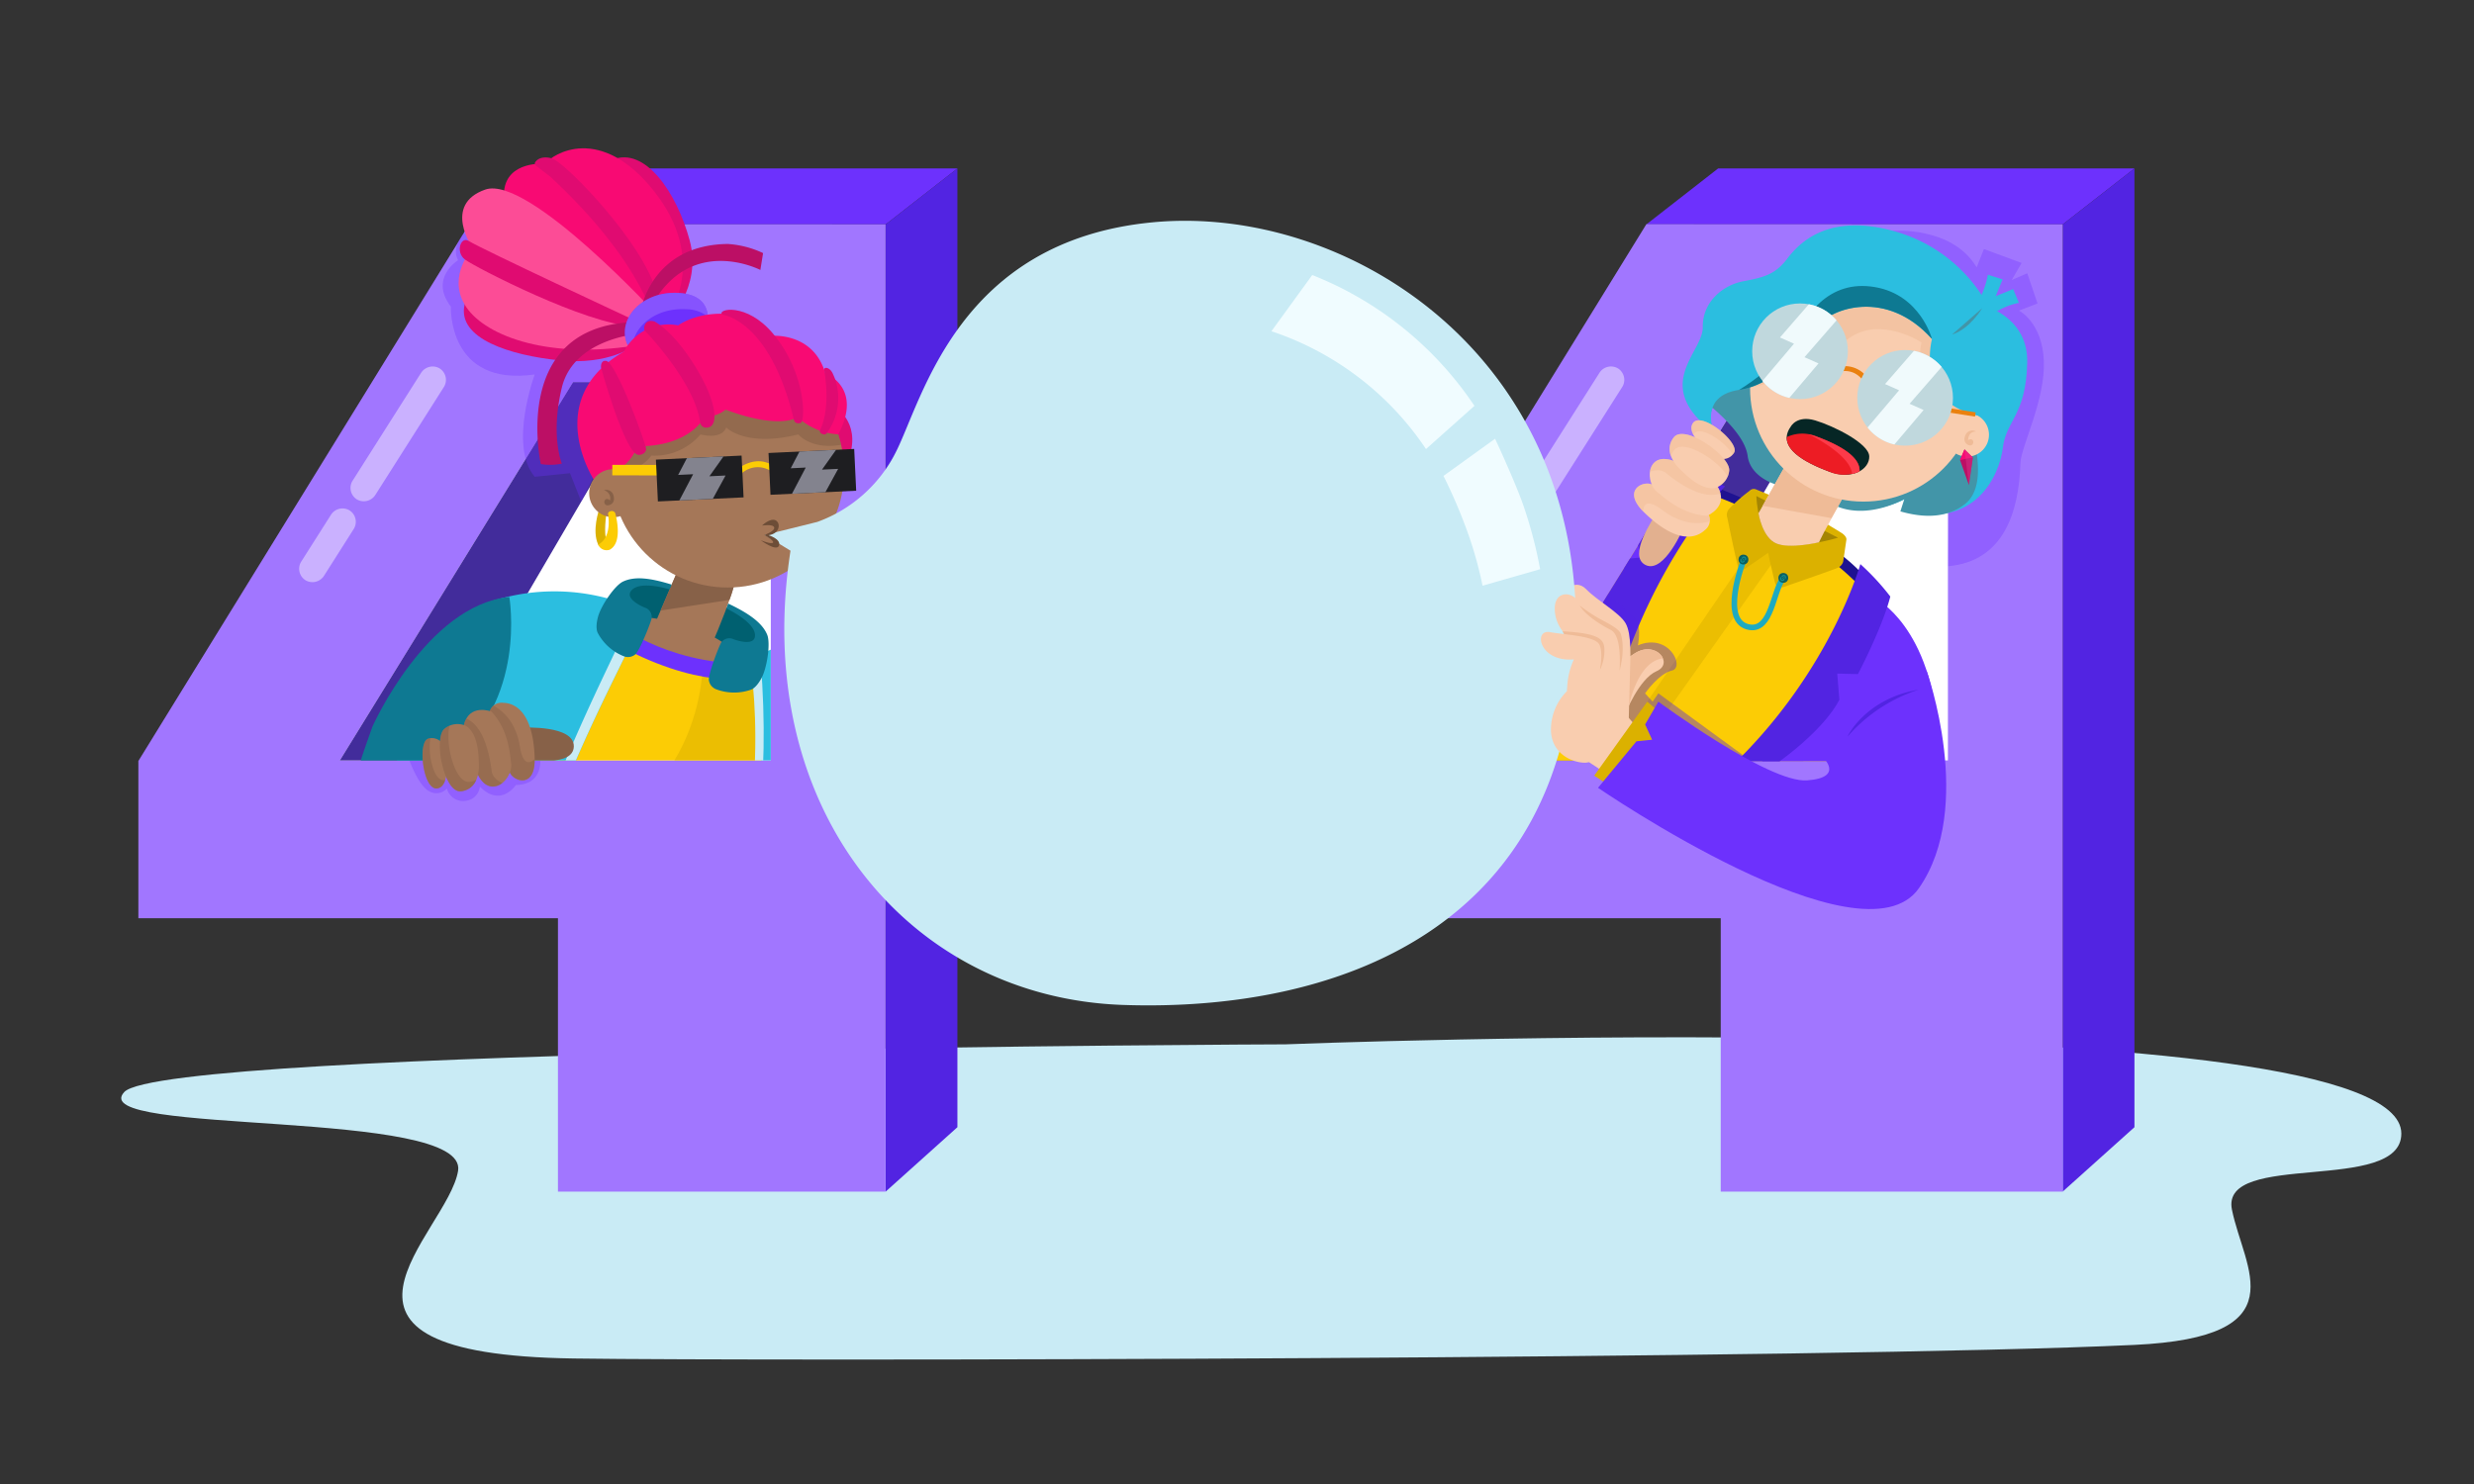 <svg xmlns="http://www.w3.org/2000/svg" xmlns:xlink="http://www.w3.org/1999/xlink" width="500" height="300" viewBox="0 0 500 300">
  <rect x="0" y="0" width="500" height="300" fill="#333333" stroke="none"/>
  <defs>
    <clipPath id="clip-path">
      <path id="Trazado_43053" data-name="Trazado 43053" d="M951.506,2300.225l-23.4-62.317-11.057-8.922L900.008,2215.1l-42.487,5.694.849,40.463,13.728,4.966,2.2,13.895-38.582,62.61,87.094-.021v-32.673l8.82-3.006Z" transform="translate(-835.717 -2215.1)" fill="none"/>
    </clipPath>
  </defs>
  <g id="Grupo_34792" data-name="Grupo 34792" transform="translate(-498 -200)">
    <rect id="Rectángulo_3773" data-name="Rectángulo 3773" width="500" height="300" transform="translate(498 200)" fill="none"/>
    <g id="Grupo_34792-2" data-name="Grupo 34792" transform="translate(17 7.866)">
      <rect id="Rectángulo_3773-2" data-name="Rectángulo 3773" width="477.413" height="285.251" transform="translate(498 200)" fill="none"/>
      <g id="Grupo_40214" data-name="Grupo 40214" transform="translate(505.498 218.244)">
        <path id="Trazado_42992" data-name="Trazado 42992" d="M980.017,2594.526s-226.5.761-234.683,9.652,69.524,3.194,67.48,15.906S777.4,2657.2,836.2,2658.037c39.016.555,254.232.154,315.4-2.747,33.377-1.583,22.116-15.359,19.711-27.347s34.235-3.1,34.235-15.373C1205.553,2585.573,980.017,2594.526,980.017,2594.526Z" transform="translate(-744.73 -2409.518)" fill="#c9ebf5"/>
        <path id="Trazado_42993" data-name="Trazado 42993" d="M909.48,2464.186s10.319-.531,10.226,3.807c-.089,4.138-8.856,2.75-11.108,2.461S906.587,2464.34,909.48,2464.186Z" transform="translate(-828.235 -2343.202)" fill="#876148"/>
        <path id="Trazado_42994" data-name="Trazado 42994" d="M1463.532,2242.769h-84.145l14.5-11.307h84.144Z" transform="translate(-1071.154 -2223.515)" fill="#6d31fd"/>
        <path id="Trazado_42995" data-name="Trazado 42995" d="M1552.642,2242.769v195.524l14.5-13.018V2231.462Z" transform="translate(-1160.265 -2223.515)" fill="#5224e2"/>
        <path id="Trazado_42996" data-name="Trazado 42996" d="M973.729,2242.769H889.584l14.5-11.307h84.144Z" transform="translate(-819.233 -2223.515)" fill="#6d31fd"/>
        <path id="Trazado_42997" data-name="Trazado 42997" d="M1062.839,2242.769v195.524l14.5-13.018V2231.462Z" transform="translate(-908.344 -2223.515)" fill="#5224e2"/>
        <path id="Trazado_42998" data-name="Trazado 42998" d="M836.667,2450.229h66.217V2254.7l-84.144-.035-66.87,108.514v31.792h84.8Z" transform="translate(-748.403 -2235.452)" fill="#a176ff"/>
        <path id="Trazado_42999" data-name="Trazado 42999" d="M864.607,2477.685l26.463.088s.478,4.9-4.932,4.964c0,0-3.007,4.631-7.277.321a3.19,3.19,0,0,1-2.586,2.835,3.424,3.424,0,0,1-4.073-2.443,2.819,2.819,0,0,1-3.5.58C866.472,2482.978,864.607,2477.685,864.607,2477.685Z" transform="translate(-806.387 -2350.156)" fill="#6d31fd" opacity="0.32"/>
        <path id="Trazado_43000" data-name="Trazado 43000" d="M922.811,2396.845v-76.47l-39.95-.014-47.144,76.5Z" transform="translate(-791.528 -2269.239)" fill="#fff"/>
        <path id="Trazado_43001" data-name="Trazado 43001" d="M898.623,2320.362l-44.736,76.494-18.2.01,47.144-76.5Z" transform="translate(-791.511 -2269.239)" fill="#422c9b"/>
        <path id="Trazado_43002" data-name="Trazado 43002" d="M927.133,2253.254l-44.4,2.548s-2.552,2.886-1.108,5.412c0,0-5.893,3.608-1.457,9.385,0,0-.708,16.236,16.941,13.709,0,0-5.326,14.435,0,20.689l7.13-.722,2.279,5.741,15.162-30.881Z" transform="translate(-813.537 -2234.724)" fill="#6d31fd" opacity="0.32"/>
        <path id="Trazado_43003" data-name="Trazado 43003" d="M1323.6,2450.229h69.117V2254.7l-84.144-.035-66.87,108.514v31.792h81.9Z" transform="translate(-1000.338 -2235.452)" fill="#a176ff"/>
        <g id="Grupo_40191" data-name="Grupo 40191" transform="translate(274.108 47.982)" opacity="0.43">
          <path id="Trazado_43004" data-name="Trazado 43004" d="M1315.526,2374.3l-5.294,8.339-.743,1.171a2.737,2.737,0,0,0,.973,3.712,2.771,2.771,0,0,0,3.711-.973l5.294-8.339.743-1.171a2.737,2.737,0,0,0-.973-3.712,2.771,2.771,0,0,0-3.712.973Z" transform="translate(-1309.122 -2344.283)" fill="#fff"/>
          <path id="Trazado_43005" data-name="Trazado 43005" d="M1344.727,2315.216l-4.7,7.4-7.478,11.781-1.7,2.677a2.737,2.737,0,0,0,.973,3.711,2.77,2.77,0,0,0,3.711-.973l4.7-7.4,7.478-11.781,1.7-2.677a2.736,2.736,0,0,0-.973-3.712,2.77,2.77,0,0,0-3.712.973Z" transform="translate(-1320.109 -2313.896)" fill="#fff"/>
        </g>
        <path id="Trazado_43006" data-name="Trazado 43006" d="M1472.315,2259.96l4.732-2.558s11.912-1,16.893,7.382l1.465-3.709,7.618,2.815-2,3.448,3.14-1.364,2.072,6.1-3.754,1.443s4.716,2.326,5.037,10.184-4.631,17.35-4.731,20.609c-.305,9.972-3.406,19.918-14.654,20.88l1.024-57.046Z" transform="translate(-1118.95 -2236.838)" fill="#6d31fd" opacity="0.32"/>
        <path id="Trazado_43007" data-name="Trazado 43007" d="M1412.643,2396.845v-76.47l-39.951-.014-47.144,76.5Z" transform="translate(-1043.463 -2269.239)" fill="#fff"/>
        <path id="Trazado_43008" data-name="Trazado 43008" d="M1388.487,2320.362l-44.736,76.494-18.2.01,47.144-76.5Z" transform="translate(-1043.463 -2269.239)" fill="#422c9b"/>
        <path id="Trazado_43009" data-name="Trazado 43009" d="M1397.966,2365.308l5.107-1.087s22.627,8.438,31,19.211l-30.327,2.841Z" transform="translate(-1080.71 -2291.798)" fill="#1e1291"/>
        <path id="Trazado_43010" data-name="Trazado 43010" d="M1355.382,2362.554s52.059,12.571,51.943,56.186l-86.335-.172Z" transform="translate(-1041.118 -2290.94)" fill="#fccc05"/>
        <path id="Trazado_43011" data-name="Trazado 43011" d="M1373.924,2380.288l1.7,2.446-8.27,13.59,1.373-7.545Z" transform="translate(-1064.965 -2300.062)" fill="#6d31fd"/>
        <path id="Trazado_43012" data-name="Trazado 43012" d="M1382.679,2361.1s-14.763,15.484-22.127,41.378l-5.707-12.835s3.918-6.362,8.62-13.95l2.321-.229-.686-2.444s4.09-7.119,9.2-14.446A45.326,45.326,0,0,1,1382.679,2361.1Z" transform="translate(-1058.532 -2288.896)" fill="#5224e2"/>
        <path id="Trazado_43013" data-name="Trazado 43013" d="M1393.088,2387.306l-30.06,43.981,4.977.183,29.249-41.27Z" transform="translate(-1062.74 -2303.671)" fill="#dbb100" opacity="0.5"/>
        <g id="Grupo_40195" data-name="Grupo 40195" transform="translate(44.189)">
          <g id="Grupo_40194" data-name="Grupo 40194" transform="translate(0)" clip-path="url(#clip-path)">
            <g id="Grupo_40193" data-name="Grupo 40193" transform="translate(1.157 3.873)">
              <path id="Trazado_43014" data-name="Trazado 43014" d="M1038.252,2331.913s5.786,3.953.772,12.729l-5.4-12.729Z" transform="translate(-938.664 -2279.053)" fill="#e00b71"/>
              <path id="Trazado_43015" data-name="Trazado 43015" d="M953.96,2403.816s1.336-2.275,9.652.451,12.725,4.891,14.54,6.027,3.935,2.789,3.446,4.147-3.923,1.549-3.923,1.549l-3.785,3.115-18.244-6.476S952.305,2407.246,953.96,2403.816Z" transform="translate(-897.453 -2315.578)" fill="#006070"/>
              <g id="Grupo_40192" data-name="Grupo 40192" transform="translate(22.843)">
                <path id="Trazado_43016" data-name="Trazado 43016" d="M921.519,2290.039l.364,3.964s-5.287,4.009-15.223,2.985-20.787-4.362-19.2-11.3S921.519,2290.039,921.519,2290.039Z" transform="translate(-886.25 -2254.117)" fill="#e00b71"/>
                <path id="Trazado_43017" data-name="Trazado 43017" d="M957.317,2260.2l1.176-.025s7.229-6.949,4.61-16.589-9-18.981-15.594-16.29S957.317,2260.2,957.317,2260.2Z" transform="translate(-916.411 -2225.003)" fill="#e00b71"/>
                <path id="Trazado_43018" data-name="Trazado 43018" d="M937.472,2256.461s7.784-10.908-3.088-24.672-20.5-7.606-22.072-5.586c0,0-7.68-.7-8.276,5.564,0,0-.194,8.087,1.579,10.8s27.7,18.375,27.7,18.375Z" transform="translate(-894.853 -2223.075)" fill="#f80a73"/>
                <path id="Trazado_43019" data-name="Trazado 43019" d="M925.676,2265.829s-26.4-28.856-35.141-25.826-2.54,11.884-2.54,11.884-5.133,5.342-1.652,11.348,16.141,11.177,34.422,8.318Z" transform="translate(-885.133 -2231.667)" fill="#fc4c96"/>
                <path id="Trazado_43020" data-name="Trazado 43020" d="M940.264,2257.228a7.057,7.057,0,0,1-.543-1.136c-1.121-1.765-4.691-11.358-19.82-25.389l-2.888-2.2a.537.537,0,0,1-.065-.7c.359-.509,1.239-1.239,3.225-.779,2.908.672,21.236,19.921,21.534,29.11C941.706,2256.134,942.067,2257.793,940.264,2257.228Z" transform="translate(-901.445 -2225.031)" fill="#e00b71"/>
                <path id="Trazado_43021" data-name="Trazado 43021" d="M921.1,2277.537s-31-14.43-33.736-16.138c-1.519-.949-2.692,2.26-.706,3.778s24.62,13.177,33.986,13.444Z" transform="translate(-885.378 -2242.697)" fill="#e00b71"/>
                <path id="Trazado_43022" data-name="Trazado 43022" d="M985.176,2268.141s-14.29-7.393-22.167,7.607l-1.939.362s2.159-13.06,17.531-13.223a19.7,19.7,0,0,1,7.121,1.845Z" transform="translate(-924.19 -2243.551)" fill="#bc0f65"/>
                <path id="Trazado_43023" data-name="Trazado 43023" d="M937.922,2297.849s-12.737,1.05-15.078,10.824.009,15.349.009,15.349a11.375,11.375,0,0,1-4.252.09s-6.27-27.8,18.762-28.691Z" transform="translate(-901.987 -2260.285)" fill="#bc0f65"/>
              </g>
              <path id="Trazado_43024" data-name="Trazado 43024" d="M969.159,2395.419l-8.113,18.972,11.7,3.409s7.723-16.274,7.709-21.215Z" transform="translate(-901.335 -2311.718)" fill="#a57758"/>
              <path id="Trazado_43025" data-name="Trazado 43025" d="M953.5,2417.778s18.033-.6,25.9,10.848c2.54,3.7-6.975,4.275-6.975,4.275l-4.355,3.15-12.3-3.424Z" transform="translate(-897.453 -2323.214)" fill="#a57758"/>
              <path id="Trazado_43026" data-name="Trazado 43026" d="M884.23,2489.134s13.922,7.98,48.038,13.615c0,0,19.178-41.7,12.384-71.276,0,0-14.483,2.3-30.836-8.606C913.817,2422.866,889.3,2441.841,884.23,2489.134Z" transform="translate(-861.826 -2325.834)" fill="#fccc05"/>
              <path id="Trazado_43027" data-name="Trazado 43027" d="M952.1,2440.054a22.17,22.17,0,0,1-2.562.189l-4.005-.611-2.662.216c-.45-.062-.915-.134-1.391-.216-.227,5.037-3.144,34.98-40.491,36.535l-2.146,24.747c.992.385,2.091.8,3.3,1.227l37.57,9.187S958.9,2469.632,952.1,2440.054Z" transform="translate(-869.342 -2334.457)" fill="#dbb100" opacity="0.5"/>
              <path id="Trazado_43028" data-name="Trazado 43028" d="M949.071,2420.4s9.977,8.267,26.549,8.364l.536,2.767s-9.865,2.862-28.053-7.415Z" transform="translate(-894.678 -2324.566)" fill="#6d31fd"/>
              <path id="Trazado_43029" data-name="Trazado 43029" d="M983.1,2403.01a23.61,23.61,0,0,0,1.542-6.424l-11.293-1.166-4.161,9.731Z" transform="translate(-905.52 -2311.718)" fill="#876148"/>
              <path id="Trazado_43030" data-name="Trazado 43030" d="M970.959,2289.533s1.507-5.889-5.813-6.3-12.367,5.2-10.427,10.195S970.959,2289.533,970.959,2289.533Z" transform="translate(-897.866 -2254.006)" fill="#6d31fd"/>
              <path id="Trazado_43031" data-name="Trazado 43031" d="M965.146,2283.235c4.926.275,5.853,3.03,5.934,4.8a7.1,7.1,0,0,0-4.428-1.5c-6.29-.351-10.9,3.742-10.839,8.07a2.146,2.146,0,0,1-1.094-1.183C952.78,2288.436,957.826,2282.825,965.146,2283.235Z" transform="translate(-897.866 -2254.006)" fill="#a176ff" opacity="0.5"/>
              <circle id="Elipse_1389" data-name="Elipse 1389" cx="23.518" cy="23.518" r="23.518" transform="translate(53.721 41.751)" fill="#a57758"/>
              <path id="Trazado_43032" data-name="Trazado 43032" d="M951.116,2337.151a7.212,7.212,0,0,0,6.891-2.933,12.14,12.14,0,0,0,9.932-4.276s4.243,1.191,5.207-1.413c0,0,3.857,4.079,14.56,1.413,0,0,2.572,3.164,8.657,2.1a46.629,46.629,0,0,0-2.753-8.142c-1.758-3.761-21.429-7.865-32.422-3.857S951.116,2337.151,951.116,2337.151Z" transform="translate(-896.217 -2272.103)" fill="#876148" opacity="0.58"/>
              <path id="Trazado_43033" data-name="Trazado 43033" d="M942.845,2373.362s-1.53,4.257-.213,7.108c0,0,.049.874,2.7.21,0,0-1.959.57-1.041-6.488Z" transform="translate(-891.589 -2300.372)" fill="#dbb100"/>
              <path id="Trazado_43034" data-name="Trazado 43034" d="M946.655,2318.714a8.793,8.793,0,0,1-5.2,5.351,5.15,5.15,0,0,1-3.429,1.64s-10.9-16.393,5.93-26.132a10.138,10.138,0,0,1,10.964-5.3s3.617-2.748,10.03-2.314,8.7,4.436,8.7,4.436,8.573-.9,11.016,7.586c0,0,7.7,2.781,2.6,12.319a13.254,13.254,0,0,1-8.188-3.448s-3.552,2.572-14.568-1.543a6.424,6.424,0,0,1-4.2,1.414S957.442,2318.794,946.655,2318.714Z" transform="translate(-887.708 -2258.478)" fill="#f80a73"/>
              <circle id="Elipse_1390" data-name="Elipse 1390" cx="4.859" cy="4.859" r="4.859" transform="translate(49.228 64.859)" fill="#a57758"/>
              <path id="Trazado_43035" data-name="Trazado 43035" d="M1002.435,2355.662l-.755-.894c.035-.029,3.594-2.977,7.281-.34l-.681.951A4.846,4.846,0,0,0,1002.435,2355.662Z" transform="translate(-922.234 -2290.07)" fill="#fccc05"/>
              <path id="Trazado_43036" data-name="Trazado 43036" d="M945.577,2365.328a1.5,1.5,0,0,1,1.962,1.1c.4,1.594-.779,1.987-1.332,1.948a.675.675,0,0,1-.278-1.194c.466-.279.878.228.878.228A1.659,1.659,0,0,0,945.577,2365.328Z" transform="translate(-893.379 -2296.203)" fill="#876148"/>
              <rect id="Rectángulo_5901" data-name="Rectángulo 5901" width="17.334" height="8.457" transform="translate(85.475 61.593) rotate(-2.718)" fill="#1e1e21"/>
              <path id="Trazado_43037" data-name="Trazado 43037" d="M1025.108,2348.913l7.4-.352-2.847,4.008,3.263-.155-2.579,4.717-6.759.321,2.785-5.3-3.03.145Z" transform="translate(-933.374 -2287.616)" fill="#83838e"/>
              <path id="Trazado_43038" data-name="Trazado 43038" d="M946.661,2374.51c.358,1.389,1.374,6.027-1.13,7.37a1.851,1.851,0,0,1-2.333-1.046s2.737-.963,2.016-6.106c0,0-.126-.478.48-.626A.764.764,0,0,1,946.661,2374.51Z" transform="translate(-892.155 -2300.736)" fill="#fccc05"/>
              <line id="Línea_3" data-name="Línea 3" x2="9.939" y2="0.017" transform="translate(53.905 65.047)" fill="none" stroke="#fccc05" stroke-miterlimit="10" stroke-width="2.122"/>
              <rect id="Rectángulo_5902" data-name="Rectángulo 5902" width="17.334" height="8.457" transform="translate(62.718 62.938) rotate(-2.718)" fill="#1e1e21"/>
              <path id="Trazado_43039" data-name="Trazado 43039" d="M978.251,2351.682l7.4-.351-2.846,4.008,3.263-.155-2.579,4.717-6.759.321,2.785-5.3-3.03.144Z" transform="translate(-909.274 -2289.041)" fill="#83838e"/>
              <path id="Trazado_43040" data-name="Trazado 43040" d="M891.865,2414.625s4.1,3.4,3.31,5.75-11.391,21.682-17.919,41.7-7.626,28.6-8.059,30.395-.664,5.012-3.854,5.211-15.112-1-23.762-7.95c0,0-3.492-1.422-3.482-10.028s8.609-47.178,33.09-69.884Z" transform="translate(-838.099 -2319.123)" fill="#2bbee0"/>
              <path id="Trazado_43041" data-name="Trazado 43041" d="M906.459,2469.722c6.528-20.017,17.132-39.347,17.919-41.7.347-1.036-.254-2.274-1.034-3.336a2.306,2.306,0,0,1-.112.609c-.845,2.525-11.864,23.383-18.882,44.854s-8.35,30.626-8.829,32.548c-.182.732-.342,1.683-.644,2.6,2.875-.4,3.106-3.444,3.523-5.177C898.833,2498.321,899.931,2489.74,906.459,2469.722Z" transform="translate(-867.302 -2326.77)" fill="#c9ebf5"/>
              <path id="Trazado_43042" data-name="Trazado 43042" d="M866.059,2434.3a22.859,22.859,0,0,1,7.988-.065l24.039-12.935,9.36-5.521h0l1.488-5.747a41.285,41.285,0,0,0-28.878.146L867.6,2425.265Z" transform="translate(-852.48 -2317.933)" fill="#2bbee0"/>
              <path id="Trazado_43043" data-name="Trazado 43043" d="M957.3,2404.308s-5.575-1.8-7.552.04,2.53,3.63,2.53,3.63a1.971,1.971,0,0,1,1.329,2.451c-.576,1.813-2.474,6.421-3.265,7.039a2.309,2.309,0,0,1-2.284.354,10.238,10.238,0,0,1-5.294-4.758s-.551-.947.081-3.246,3.377-6.3,5.025-7.089c2.508-1.2,5.832-.643,9.847.6Z" transform="translate(-891.82 -2315.135)" fill="#0e7992"/>
              <path id="Trazado_43044" data-name="Trazado 43044" d="M1006.128,2431.115s4.584,18.577-1.492,44.228l9.084-.868.752-46.865Z" transform="translate(-923.754 -2328.274)" fill="#2bbee0"/>
              <path id="Trazado_43045" data-name="Trazado 43045" d="M992.225,2438.3s6.044,36.981-13.781,73.165h2.065s17.76-24.952,13.663-74.88Z" transform="translate(-910.283 -2332.892)" fill="#c9ebf5"/>
              <path id="Trazado_43046" data-name="Trazado 43046" d="M992.8,2413.565s5.566,2.568,5.778,5.26-4.319.961-4.319.961a1.971,1.971,0,0,0-2.637.9c-.8,1.726-2.523,6.4-2.358,7.393a2.308,2.308,0,0,0,1.441,1.806,10.237,10.237,0,0,0,7.117.078s1.046-.324,2.136-2.445,1.777-6.926,1.1-8.621c-1.036-2.578-4.1-4.531-7.9-6.332Z" transform="translate(-915.841 -2320.539)" fill="#0e7992"/>
              <path id="Trazado_43047" data-name="Trazado 43047" d="M844.408,2442.876c0-.193,2.355-6.835,2.355-6.835s10.928-24.549,27.671-26.224c0,0,3.724,21.295-12.283,33.059Z" transform="translate(-841.344 -2319.123)" fill="#0e7992"/>
              <path id="Trazado_43048" data-name="Trazado 43048" d="M1036.3,2314.778s1.545,7.442-.849,12.376a.624.624,0,0,0,.447.652c.771.29.847-.059,1.007-.235a11.931,11.931,0,0,0,1.576-10.974c-.3-.726-.162-.416-.446-1.036C1037.566,2314.54,1036.473,2314.119,1036.3,2314.778Z" transform="translate(-939.6 -2270.078)" fill="#e00b71"/>
            </g>
            <path id="Trazado_43049" data-name="Trazado 43049" d="M944.391,2312.9s4.874,17.734,7.627,17.652c0,0,1.41-.031,1.484-1.187.052-.823-6.013-17.5-8.062-17.823C944.2,2311.35,944.391,2312.9,944.391,2312.9Z" transform="translate(-891.606 -2264.695)" fill="#e00b71"/>
            <path id="Trazado_43050" data-name="Trazado 43050" d="M974.916,2316.5a1.2,1.2,0,0,1-1.234-1.044c-1.085-8.149-11.026-18.4-11.127-18.5l-.149-.153-.015-.213a1.627,1.627,0,0,1,.361-1.271,1.32,1.32,0,0,1,1-.4,2.245,2.245,0,0,1,.72.128l.048.019.044.026c4.917,2.937,9.556,10.911,10.948,14.528,1.076,2.8,1.348,4.956.764,6.075a1.36,1.36,0,0,1-.887.74,1.945,1.945,0,0,1-.469.061Z" transform="translate(-900.866 -2256.156)" fill="#e00b71"/>
            <path id="Trazado_43051" data-name="Trazado 43051" d="M994.671,2291.26s9.576.9,14.461,21.152c0,0,.138,1.138,1.407.737.938-.3,1.176-9.868-5.542-17.977C999.6,2288.663,993.481,2290.135,994.671,2291.26Z" transform="translate(-917.395 -2253.765)" fill="#e00b71"/>
            <path id="Trazado_43052" data-name="Trazado 43052" d="M909.48,2464.186s10.319-.531,10.226,3.807c-.089,4.138-8.856,2.75-11.108,2.461S906.587,2464.34,909.48,2464.186Z" transform="translate(-872.425 -2343.202)" fill="#876148"/>
          </g>
        </g>
        <path id="Trazado_43054" data-name="Trazado 43054" d="M898.017,2455.662a2.513,2.513,0,0,1,2.748-1.78c2.363.048,6.027,1.78,6.364,11.041.252,6.9-4.966,4.581-5.111,2.652S901.44,2458.794,898.017,2455.662Z" transform="translate(-823.57 -2337.913)" fill="#a57758"/>
        <path id="Trazado_43055" data-name="Trazado 43055" d="M907.133,2465.848c-1.034,1-2.367,1.321-2.993-2.539-.893-5.514-4.143-7.626-5.331-8.226a2.326,2.326,0,0,0-.792,1.2c3.423,3.131,3.857,9.984,4,11.913C902.161,2470.092,907.217,2472.362,907.133,2465.848Z" transform="translate(-823.57 -2338.531)" fill="#876148" opacity="0.45"/>
        <path id="Trazado_43056" data-name="Trazado 43056" d="M892.853,2457.181s-4.6-1.829-5.657,2.9c0,0,2.813,6.508,2.829,9.691,0,0,1.077,2.748,3.295,2.555s3.715-2.954,3.5-4.587S896.389,2460.986,892.853,2457.181Z" transform="translate(-818.005 -2339.431)" fill="#a57758"/>
        <path id="Trazado_43057" data-name="Trazado 43057" d="M892.869,2471c-.938-7.68-3.58-9.932-5.108-10.591a5.357,5.357,0,0,0-.565,1.509s2.813,6.509,2.829,9.691c0,0,1.077,2.748,3.295,2.556a3.211,3.211,0,0,0,1.715-.726C892.92,2472.538,892.869,2471,892.869,2471Z" transform="translate(-818.005 -2341.268)" fill="#876148" opacity="0.45"/>
        <path id="Trazado_43058" data-name="Trazado 43058" d="M882.795,2463.2a4.068,4.068,0,0,0-4.532.482c-2.266,1.832-.145,13.162,3.423,12.632s3.568-4.5,3.519-5.551S885.254,2465.036,882.795,2463.2Z" transform="translate(-812.928 -2342.461)" fill="#a57758"/>
        <path id="Trazado_43059" data-name="Trazado 43059" d="M874.356,2470.1a2.55,2.55,0,0,0-3.007-1.416c-2.285.447-1.175,10.429,1.712,10.092S875.01,2471.439,874.356,2470.1Z" transform="translate(-809.225 -2345.491)" fill="#a57758"/>
        <path id="Trazado_43060" data-name="Trazado 43060" d="M874.505,2477.105c-2.209.259-3.375-5.527-2.778-8.456a3.5,3.5,0,0,0-.379.054c-2.285.447-1.175,10.429,1.712,10.092.854-.1,1.371-.785,1.662-1.731A1.716,1.716,0,0,1,874.505,2477.105Z" transform="translate(-809.225 -2345.508)" fill="#876148" opacity="0.45"/>
        <path id="Trazado_43061" data-name="Trazado 43061" d="M883.411,2474.756c-3.062.454-5.059-7.828-4.13-11.342a4.47,4.47,0,0,0-1.019.627c-2.266,1.832-.145,13.162,3.423,12.632a3.706,3.706,0,0,0,3.012-2.321A4.134,4.134,0,0,1,883.411,2474.756Z" transform="translate(-812.928 -2342.815)" fill="#876148" opacity="0.45"/>
        <path id="Trazado_43062" data-name="Trazado 43062" d="M1357.306,2408.693l-5.783,9.454,7.417,3.605,1.345,14.113,25.912,6.532-18.714-13.668-1.163,1.674-1.524-1.674s2.77-4.015,5.435-4.614-.554-7.736-6.884-5.09c0,0,.693-3.528-.292-4.972S1357.306,2408.693,1357.306,2408.693Z" transform="translate(-1056.823 -2314.671)" fill="#5224e2" opacity="0.41" style="mix-blend-mode: multiply;isolation: isolate"/>
        <path id="Trazado_43063" data-name="Trazado 43063" d="M1365.05,2448.462l1.1-3.818s2.755-7.078,6.323-8.621-.1-6.316-4.388-3.616-6.461,6.412-6.123,8.823S1365.05,2448.462,1365.05,2448.462Z" transform="translate(-1062.173 -2326.45)" fill="#f9cdaf"/>
        <path id="Trazado_43064" data-name="Trazado 43064" d="M1372.329,2432.407a18.285,18.285,0,0,0-2.07,1.514c-.009.052-.02.1-.027.156-.314,2.236.936,8.824.936,8.824s1.692-8.841,6.832-9.475C1377.379,2431.918,1374.974,2430.742,1372.329,2432.407Z" transform="translate(-1066.419 -2326.45)" fill="#efbb97"/>
        <path id="Trazado_43065" data-name="Trazado 43065" d="M1352.773,2430.117l5.153,1.664s.12-4.846.247-9.378c.074-2.634.386-7.714-.9-9.9s-5.657-4.5-7.971-6.879-5.336.514-4.628,2.957,7.328,11.682,7.328,11.682Z" transform="translate(-1053.246 -2312.637)" fill="#f9cdaf"/>
        <path id="Trazado_43066" data-name="Trazado 43066" d="M1351.523,2413.3a34.65,34.65,0,0,0,4,2.679c1.8.965,4.04,2.058,4.368,3.11,1.008,3.23-.246,7.393-.246,7.393Z" transform="translate(-1056.823 -2317.043)" fill="#efbb97"/>
        <path id="Trazado_43067" data-name="Trazado 43067" d="M1012.527,2316.762l10.618-2.638a28.675,28.675,0,0,0,15.9-14.161c5.43-10.74,12.624-42.626,51.807-46.4s87.383,26.723,85.579,84.76-48.2,74.922-91.481,73.447-75.3-39.665-67.218-91.831Z" transform="translate(-882.467 -2234.724)" fill="#c9ebf5"/>
        <path id="Trazado_43068" data-name="Trazado 43068" d="M1302.863,2373.671a79.159,79.159,0,0,0-2.789-10.138,103.909,103.909,0,0,0-5.109-12.056l10.429-7.516c1.343,2.844,4.489,9.935,5.612,13.188a89.04,89.04,0,0,1,3.493,13.187Z" transform="translate(-1027.733 -2281.377)" fill="#f0fcff"/>
        <path id="Trazado_43069" data-name="Trazado 43069" d="M1264.4,2302.269a70.739,70.739,0,0,0-28.745-24.71q-1.991-.931-4.04-1.738l-8.248,11.361A60.59,60.59,0,0,1,1254.608,2311Z" transform="translate(-990.908 -2246.33)" fill="#f0fcff"/>
        <path id="Trazado_43070" data-name="Trazado 43070" d="M1011.092,2378.86s1.646-1.585,2.726-1.073.953,2.714-1.407,3.024c0,0,2.579.76,2.115,2.094s-3.707-1.088-3.707-1.088,2.132.878,2.493.5-1.756-1.545-1.756-1.545,2.158-.759,2-1.519S1011.092,2378.86,1011.092,2378.86Z" transform="translate(-881.588 -2298.723)" fill="#6d4d37"/>
        <g id="Grupo_40212" data-name="Grupo 40212" transform="translate(315.572 19.451)">
          <path id="Trazado_43071" data-name="Trazado 43071" d="M1418.661,2364.885a108.947,108.947,0,0,1,17.459,8.883s1.026.646.919,1.353-.656,4.444-.656,4.444a2.007,2.007,0,0,1-1.158,1.239c-.964.427-10.735,3.811-10.735,3.811s-1.327.488-1.754-.491c-.285-.655-1.524-6.371-1.524-6.371l-4.535,3.146s-1.156.819-1.5-.26c-.457-1.434-2.2-9.963-2.2-9.963a1.851,1.851,0,0,1,.308-1.759,31.9,31.9,0,0,1,4.161-3.682A1.188,1.188,0,0,1,1418.661,2364.885Z" transform="translate(-1403.95 -2311.555)" fill="#dbb100"/>
          <path id="Trazado_43072" data-name="Trazado 43072" d="M1425.162,2367.806l16.5,8.426s-7.053,2.156-11.652,1.413S1425.162,2367.806,1425.162,2367.806Z" transform="translate(-1410.269 -2313.092)" fill="#a48502"/>
          <g id="Grupo_40199" data-name="Grupo 40199" transform="translate(0 0)">
            <path id="Trazado_43073" data-name="Trazado 43073" d="M1458.247,2279.531s11.842,1.645,11.611,12.327-4.271,11.72-4.927,17.234-5.592,16.739-20.03,12.59l.8-2.494s-6.729,3.911-13.058,1.694-8.111-3.524-11.5-4.254-6.673-2.792-7.111-6.153-3.909-7.09-7.954-10.475,20.8-26.891,20.8-26.891l21.743-.468Z" transform="translate(-1400.223 -2264.145)" fill="#2bbee0"/>
            <path id="Trazado_43074" data-name="Trazado 43074" d="M1404.491,2307.749c3.668,3.185,6.689,6.622,7.1,9.743.438,3.361,3.721,5.422,7.111,6.153s5.173,2.036,11.5,4.254,13.057-1.694,13.057-1.694l-.8,2.494c6.014,1.729,10.066.755,12.893-1.357,3.547-2.651,2.984-8.137,2.207-12.5a8.83,8.83,0,0,0-2.178-4.851c-4.138-5.6-1.142-11.972-7.326-19.9s-22.255-4.091-27.482,3.953-18.375,11.886-18.375,11.886.977,1.332,1.984,2.683A4.9,4.9,0,0,1,1404.491,2307.749Z" transform="translate(-1398.458 -2270.879)" fill="#4295a8"/>
            <circle id="Elipse_1391" data-name="Elipse 1391" cx="4.427" cy="4.427" r="4.427" transform="translate(53.054 37.901)" fill="#f9cdaf"/>
            <path id="Trazado_43075" data-name="Trazado 43075" d="M1439.262,2364.983l5.963-11-11.81-6.01-6.512,11.6-.859,1.521s.754,4.917,3.6,6.109c2.752,1.153,8.62-.229,8.62-.229Z" transform="translate(-1410.724 -2302.893)" fill="#f9cdaf"/>
            <path id="Trazado_43076" data-name="Trazado 43076" d="M1434.325,2347.976l10.913,7.828-3.547,6.275-13.878-2.5Z" transform="translate(-1411.633 -2302.893)" fill="#efbb97"/>
            <circle id="Elipse_1392" data-name="Elipse 1392" cx="22.893" cy="22.893" r="22.893" transform="translate(13.626 10.056)" fill="#f9cdaf"/>
            <g id="Grupo_40196" data-name="Grupo 40196" transform="translate(21.026 39.133)">
              <path id="Trazado_43077" data-name="Trazado 43077" d="M1438.608,2337.279s1.2-2.367,4.936-1.259,10.828,4.639,10.929,7.238-3.368,4.879-8.082,3.119S1435.558,2341.54,1438.608,2337.279Z" transform="translate(-1437.79 -2335.725)" fill="#062625"/>
              <path id="Trazado_43078" data-name="Trazado 43078" d="M1452.523,2349.451c.15-3.177-4.7-5.532-8.592-6.986a7.372,7.372,0,0,0-6.126.077c-.15,3.177,4.7,5.531,8.593,6.985A7.368,7.368,0,0,0,1452.523,2349.451Z" transform="translate(-1437.796 -2338.874)" fill="#ed1c24"/>
              <path id="Trazado_43079" data-name="Trazado 43079" d="M1448.241,2342.816c3.207,1.843,7.047,4.522,7.393,7.313a5.511,5.511,0,0,0,1.485-.543c.15-3.177-4.7-5.532-8.592-6.985a10.055,10.055,0,0,0-1.789-.491A10.027,10.027,0,0,1,1448.241,2342.816Z" transform="translate(-1442.392 -2339.009)" fill="#fc3a49"/>
            </g>
            <path id="Trazado_43080" data-name="Trazado 43080" d="M1422.715,2293.677s7-.81,19.947-9.988c6.36-4.51,14.575.889,14.575.889s-3.217,13.526,9.667,14.322l-6.077-24.8-11.94-7.75-11.1,3.475-15.164,20.333Z" transform="translate(-1408.965 -2260.911)" fill="#efbb97" opacity="0.55"/>
            <path id="Trazado_43081" data-name="Trazado 43081" d="M1455.412,2270.014a30.912,30.912,0,0,0-18.389-13.751c-13.011-3.567-18.87,2.29-21.379,5.606s-4.875,3.8-8.96,4.594-8.2,4.153-8.124,9.284-10.57,11.737,2.3,21.323c0,0-3.26-7.4,5.019-8.658s13.307-9.331,15.917-12.9,13.881-7.713,23.091,2.613c0,0-3.714,13.549,10.59,15.718C1455.48,2293.848,1464.106,2279.538,1455.412,2270.014Z" transform="translate(-1394.498 -2255.149)" fill="#2bbee0"/>
            <path id="Trazado_43082" data-name="Trazado 43082" d="M1445.414,2280.6c-9.538-1.623-14.048,5.918-16.9,11.085-2.806,5.084-10.57,9.71-10.57,9.71,8.279-1.255,13.306-9.332,15.917-12.9s13.881-7.714,23.091,2.613C1456.953,2291.112,1454.625,2282.168,1445.414,2280.6Z" transform="translate(-1406.557 -2268.124)" fill="#0e7992"/>
            <path id="Trazado_43083" data-name="Trazado 43083" d="M1519.353,2284.543l-1.636-3.7a16.468,16.468,0,0,0,1.834-5.165l2.979.943-1.384,3.4,3.517-1.441,1.167,2.785A14.134,14.134,0,0,0,1519.353,2284.543Z" transform="translate(-1457.874 -2265.705)" fill="#2bbee0"/>
            <path id="Trazado_43084" data-name="Trazado 43084" d="M1514.1,2340.741a1.476,1.476,0,0,0-2.114.667c-.7,1.458.353,2.073.894,2.146a.665.665,0,0,0,.508-1.1c-.393-.362-.893.044-.893.044S1512.448,2340.73,1514.1,2340.741Z" transform="translate(-1454.808 -2299.062)" fill="#efbb97"/>
            <path id="Trazado_43085" data-name="Trazado 43085" d="M1506.6,2294.94l6.1-5.34S1510.181,2293.836,1506.6,2294.94Z" transform="translate(-1452.158 -2272.869)" fill="#4295a8"/>
            <path id="Trazado_43086" data-name="Trazado 43086" d="M1510.818,2348.413l-.9,2.157,1.793,5.032.8-5.524Z" transform="translate(-1453.86 -2303.118)" fill="#bc0f65"/>
            <path id="Trazado_43087" data-name="Trazado 43087" d="M1511.345,2350.246l-1.431.325.9-2.157,1.686,1.666Z" transform="translate(-1453.86 -2303.118)" fill="#f80a73"/>
            <path id="Trazado_43088" data-name="Trazado 43088" d="M1511.775,2348.413l.889,7.19.8-5.524Z" transform="translate(-1454.817 -2303.118)" fill="#e24295" opacity="0.34"/>
            <path id="Trazado_43089" data-name="Trazado 43089" d="M1464.45,2317.36c-2.088-3.585-5.249-2.475-5.383-2.426l-.347-.945a5.554,5.554,0,0,1,6.6,2.865Z" transform="translate(-1427.529 -2285.29)" fill="#ea810f"/>
            <g id="Grupo_40197" data-name="Grupo 40197" transform="translate(14.05 15.782)">
              <circle id="Elipse_1393" data-name="Elipse 1393" cx="9.67" cy="9.67" r="9.67" fill="#c0d8dd"/>
              <path id="Trazado_43090" data-name="Trazado 43090" d="M1436.2,2298.687l6.479-7.452a9.675,9.675,0,0,0-5.6-3.248l-5.837,6.713,2.838,1.258-6.372,7.524a9.674,9.674,0,0,0,5.423,3.433l5.9-6.97Z" transform="translate(-1425.63 -2287.821)" fill="#f0fafc"/>
            </g>
            <g id="Grupo_40198" data-name="Grupo 40198" transform="translate(35.289 25.198)">
              <rect id="Rectángulo_5903" data-name="Rectángulo 5903" width="0.87" height="6.066" transform="matrix(0.155, -0.988, 0.988, 0.155, 17.803, 12.519)" fill="#ea810f"/>
              <circle id="Elipse_1394" data-name="Elipse 1394" cx="9.67" cy="9.67" r="9.67" fill="#c0d8dd"/>
              <path id="Trazado_43091" data-name="Trazado 43091" d="M1479.929,2318.074l6.478-7.451a9.626,9.626,0,0,0-3.457-2.585,9.736,9.736,0,0,0-2.139-.664l-5.837,6.713,2.839,1.259-6.373,7.524a9.653,9.653,0,0,0,5.424,3.433l5.9-6.969Z" transform="translate(-1469.361 -2307.208)" fill="#f0fafc"/>
            </g>
          </g>
          <path id="Trazado_43092" data-name="Trazado 43092" d="M1417.811,2394.875s-4.885,12.453,1.307,13.384c4.37.656,4.715-7.218,6.652-9.785" transform="translate(-1405.547 -2327.015)" fill="none" stroke="#1eaac1" stroke-miterlimit="10" stroke-width="1.134"/>
          <g id="Grupo_40205" data-name="Grupo 40205" transform="translate(11.292 66.56)">
            <circle id="Elipse_1395" data-name="Elipse 1395" cx="0.993" cy="0.993" r="0.993" fill="#0b6060"/>
            <g id="Grupo_40204" data-name="Grupo 40204" transform="translate(0.331 0.378)">
              <g id="Grupo_40203" data-name="Grupo 40203">
                <g id="Grupo_40202" data-name="Grupo 40202">
                  <g id="Grupo_40200" data-name="Grupo 40200" transform="translate(0.328)">
                    <path id="Trazado_43093" data-name="Trazado 43093" d="M1419.685,2393.287a.219.219,0,0,1,.013.309l-.015.016s.181.13.1.264l.1-.11a.471.471,0,1,0-.693-.638l-.016.016a.215.215,0,0,0,0,.313l.029.027.162-.176.009-.01a.219.219,0,0,1,.309-.013" transform="translate(-1419.106 -2392.976)" fill="#128d93"/>
                  </g>
                  <g id="Grupo_40201" data-name="Grupo 40201" transform="translate(0 0.354)">
                    <path id="Trazado_43094" data-name="Trazado 43094" d="M1418.753,2394.3a.219.219,0,0,1-.013-.309l.015-.016s-.181-.129-.1-.264l-.1.11a.471.471,0,0,0,.693.638l.015-.017a.214.214,0,0,0,0-.312l-.03-.027-.162.176-.009.01a.219.219,0,0,1-.309.012" transform="translate(-1418.43 -2393.706)" fill="#128d93"/>
                  </g>
                </g>
                <path id="Trazado_43095" data-name="Trazado 43095" d="M1419.56,2393.863l-.251.272a.072.072,0,0,0,.106.1l.251-.272a.073.073,0,0,0,0-.1A.072.072,0,0,0,1419.56,2393.863Z" transform="translate(-1418.873 -2393.421)" fill="#128d93"/>
              </g>
            </g>
          </g>
          <g id="Grupo_40211" data-name="Grupo 40211" transform="translate(19.349 70.268)">
            <circle id="Elipse_1396" data-name="Elipse 1396" cx="0.993" cy="0.993" r="0.993" fill="#0b6060"/>
            <g id="Grupo_40210" data-name="Grupo 40210" transform="translate(0.331 0.378)">
              <g id="Grupo_40209" data-name="Grupo 40209">
                <g id="Grupo_40208" data-name="Grupo 40208">
                  <g id="Grupo_40206" data-name="Grupo 40206" transform="translate(0.329)">
                    <path id="Trazado_43096" data-name="Trazado 43096" d="M1436.273,2400.922a.219.219,0,0,1,.013.309l-.016.016s.182.129.1.264l.1-.109a.472.472,0,0,0-.693-.639l-.015.017a.215.215,0,0,0,0,.313l.03.027.162-.176.009-.01a.218.218,0,0,1,.309-.012" transform="translate(-1435.695 -2400.611)" fill="#128d93"/>
                  </g>
                  <g id="Grupo_40207" data-name="Grupo 40207" transform="translate(0 0.354)">
                    <path id="Trazado_43097" data-name="Trazado 43097" d="M1435.341,2401.931a.219.219,0,0,1-.013-.309l.016-.017s-.182-.129-.1-.264l-.1.11a.471.471,0,1,0,.693.639l.016-.017a.214.214,0,0,0,0-.312l-.03-.028-.162.176-.009.009a.218.218,0,0,1-.309.012" transform="translate(-1435.018 -2401.341)" fill="#128d93"/>
                  </g>
                </g>
                <path id="Trazado_43098" data-name="Trazado 43098" d="M1436.149,2401.5l-.251.273a.072.072,0,0,0,0,.1.073.073,0,0,0,.1,0l.25-.272a.072.072,0,0,0-.106-.1Z" transform="translate(-1435.461 -2401.056)" fill="#128d93"/>
              </g>
            </g>
          </g>
        </g>
        <path id="Trazado_43099" data-name="Trazado 43099" d="M1451.268,2411.53s12.532,7.232,11.857,32.3l-35.582.1Z" transform="translate(-1095.922 -2316.13)" fill="#6d31fd"/>
        <path id="Trazado_43100" data-name="Trazado 43100" d="M1441.97,2396.143s-5.818,20.983-25,39.873h8.66s8.816-6.171,12.094-12.439l-.426-5.3,4.184.1s4.9-9.313,6.543-15.677A49.112,49.112,0,0,0,1441.97,2396.143Z" transform="translate(-1090.486 -2308.216)" fill="#5224e2"/>
        <path id="Trazado_43101" data-name="Trazado 43101" d="M1362.574,2470.525l-10.89-7.125,6.261-11.967,10.321,11.978Z" transform="translate(-1056.906 -2336.653)" fill="#f9cdaf"/>
        <path id="Trazado_43102" data-name="Trazado 43102" d="M1374.763,2458.863l-6.357-5.47-10.716,14.961,8.7,5.682Z" transform="translate(-1059.995 -2337.661)" fill="#dbb100"/>
        <path id="Trazado_43103" data-name="Trazado 43103" d="M1352.778,2430.819s-3.744,11.123-5.434,11.822c-1.3.54-7.363-.523-7.661-6.228a10.984,10.984,0,0,1,3.26-8.144s.531-5.952,3.424-8.731c0,0-5.374-2.172-5.883-7.193-.482-4.764,3.857-4.049,4.532-2.209.687,1.871,3.327,4.05,6.75,5.786S1352.778,2430.819,1352.778,2430.819Z" transform="translate(-1050.726 -2314.691)" fill="#f9cdaf"/>
        <path id="Trazado_43104" data-name="Trazado 43104" d="M1344.568,2424.118s.2,1.051,2.324,2.466,5.817,2.5,5.143,5.464a9.064,9.064,0,0,0,.962-4.3C1352.939,2425.657,1351.843,2424.527,1344.568,2424.118Z" transform="translate(-1053.246 -2322.604)" fill="#efbb97"/>
        <path id="Trazado_43105" data-name="Trazado 43105" d="M1417.118,2438.494l8.563.965s9.885,27.6-1.556,43.989-64.846-20.3-64.846-20.3l7.765-9.4,3.164-.322-1.414-3.086,2.678-4.611s22.287,16.5,30.065,15.918,3.055-4.8,3.055-4.8Z" transform="translate(-1060.812 -2329.999)" fill="#6d31fd"/>
        <path id="Trazado_43106" data-name="Trazado 43106" d="M1347.382,2432.184s.771-3.279,0-5.143-6.67-2.03-10.053-2.622-2.162,6.094,4.846,5.515a15.321,15.321,0,0,0-1.366,6.385Z" transform="translate(-1048.592 -2322.74)" fill="#f9cdaf"/>
        <path id="Trazado_43107" data-name="Trazado 43107" d="M1463.166,2457.863c-.176.211,3.436-7.6,14.32-9.455A32.219,32.219,0,0,0,1463.166,2457.863Z" transform="translate(-1114.241 -2335.098)" fill="#5224e2"/>
        <path id="Trazado_43108" data-name="Trazado 43108" d="M1385.4,2376.473s-3.989,9.531-7.761,7.623c-3.6-1.821,1.406-9.144,2.632-11.055S1386.509,2373.8,1385.4,2376.473Z" transform="translate(-1069.594 -2296.001)" fill="#e2b08f"/>
        <path id="Trazado_43109" data-name="Trazado 43109" d="M1389.312,2368.867a2.514,2.514,0,0,1-.756,3.186c-1.741,1.6-5.587,2.877-12.23-3.585-4.948-4.814.426-6.742,1.862-5.448S1384.675,2368.97,1389.312,2368.867Z" transform="translate(-1068.525 -2290.978)" fill="#f9cdaf"/>
        <path id="Trazado_43110" data-name="Trazado 43110" d="M1376.118,2368.25c.058-1.434.8-2.591,3.918-.232,4.455,3.368,8.264,2.651,9.537,2.263a2.332,2.332,0,0,0-.255-1.414c-4.638.1-9.686-4.552-11.124-5.846C1376.78,2361.747,1371.557,2363.6,1376.118,2368.25Z" transform="translate(-1068.531 -2290.979)" fill="#efbb97" opacity="0.48"/>
        <path id="Trazado_43111" data-name="Trazado 43111" d="M1392.375,2363.871s4.587-1.854,2.089-6c0,0-6.531-2.762-8.741-5.052,0,0-2.677-1.243-4.147.429s-.645,4.7.641,5.732S1387.189,2363.562,1392.375,2363.871Z" transform="translate(-1071.878 -2285.703)" fill="#f9cdaf"/>
        <path id="Trazado_43112" data-name="Trazado 43112" d="M1384.133,2355.223c5.983,4.9,9.45,4.706,11.01,4.128a5.342,5.342,0,0,0-.634-1.482s-6.531-2.762-8.74-5.051c0,0-2.678-1.243-4.148.429a3.2,3.2,0,0,0-.739,1.71C1383.03,2354.143,1384.133,2355.223,1384.133,2355.223Z" transform="translate(-1071.923 -2285.704)" fill="#efbb97" opacity="0.48"/>
        <path id="Trazado_43113" data-name="Trazado 43113" d="M1398.156,2352.924a4.068,4.068,0,0,0,2.943-3.48c.372-2.89-8.99-9.615-11.2-6.767s.528,5.716,1.291,6.445S1395.112,2353.3,1398.156,2352.924Z" transform="translate(-1076.124 -2280.363)" fill="#f9cdaf"/>
        <path id="Trazado_43114" data-name="Trazado 43114" d="M1403.589,2343.928a2.551,2.551,0,0,0,3.152-1.053c1.343-1.9-6.356-8.352-8.21-6.114S1402.192,2343.413,1403.589,2343.928Z" transform="translate(-1080.807 -2277.434)" fill="#f9cdaf"/>
        <path id="Trazado_43115" data-name="Trazado 43115" d="M1398.655,2338.981c1.419-1.714,6.259,1.662,7.85,4.194a3.74,3.74,0,0,0,.238-.3c1.342-1.9-6.357-8.352-8.21-6.114a2.113,2.113,0,0,0-.005,2.4A1.615,1.615,0,0,1,1398.655,2338.981Z" transform="translate(-1080.808 -2277.434)" fill="#efbb97" opacity="0.48"/>
        <path id="Trazado_43116" data-name="Trazado 43116" d="M1389.974,2345.255c1.9-2.445,9.065,2.163,10.822,5.346a4.528,4.528,0,0,0,.3-1.157c.372-2.89-8.99-9.615-11.2-6.767a3.706,3.706,0,0,0-.574,3.759A4.106,4.106,0,0,1,1389.974,2345.255Z" transform="translate(-1076.125 -2280.363)" fill="#efbb97" opacity="0.48"/>
        <g id="Grupo_40213" data-name="Grupo 40213" transform="translate(35.96 47.982)" opacity="0.43">
          <path id="Trazado_43117" data-name="Trazado 43117" d="M825.176,2374.3l-5.294,8.339-.744,1.171a2.738,2.738,0,0,0,.973,3.712,2.772,2.772,0,0,0,3.712-.973l5.294-8.339.743-1.171a2.737,2.737,0,0,0-.973-3.712,2.771,2.771,0,0,0-3.711.973Z" transform="translate(-818.772 -2344.283)" fill="#fff"/>
          <path id="Trazado_43118" data-name="Trazado 43118" d="M854.377,2315.216l-4.7,7.4L842.2,2334.4l-1.7,2.677a2.737,2.737,0,0,0,.973,3.711,2.771,2.771,0,0,0,3.712-.973l4.7-7.4,7.478-11.781,1.7-2.677a2.737,2.737,0,0,0-.973-3.712,2.771,2.771,0,0,0-3.712.973Z" transform="translate(-829.758 -2313.896)" fill="#fff"/>
        </g>
      </g>
    </g>
  </g>
</svg>
